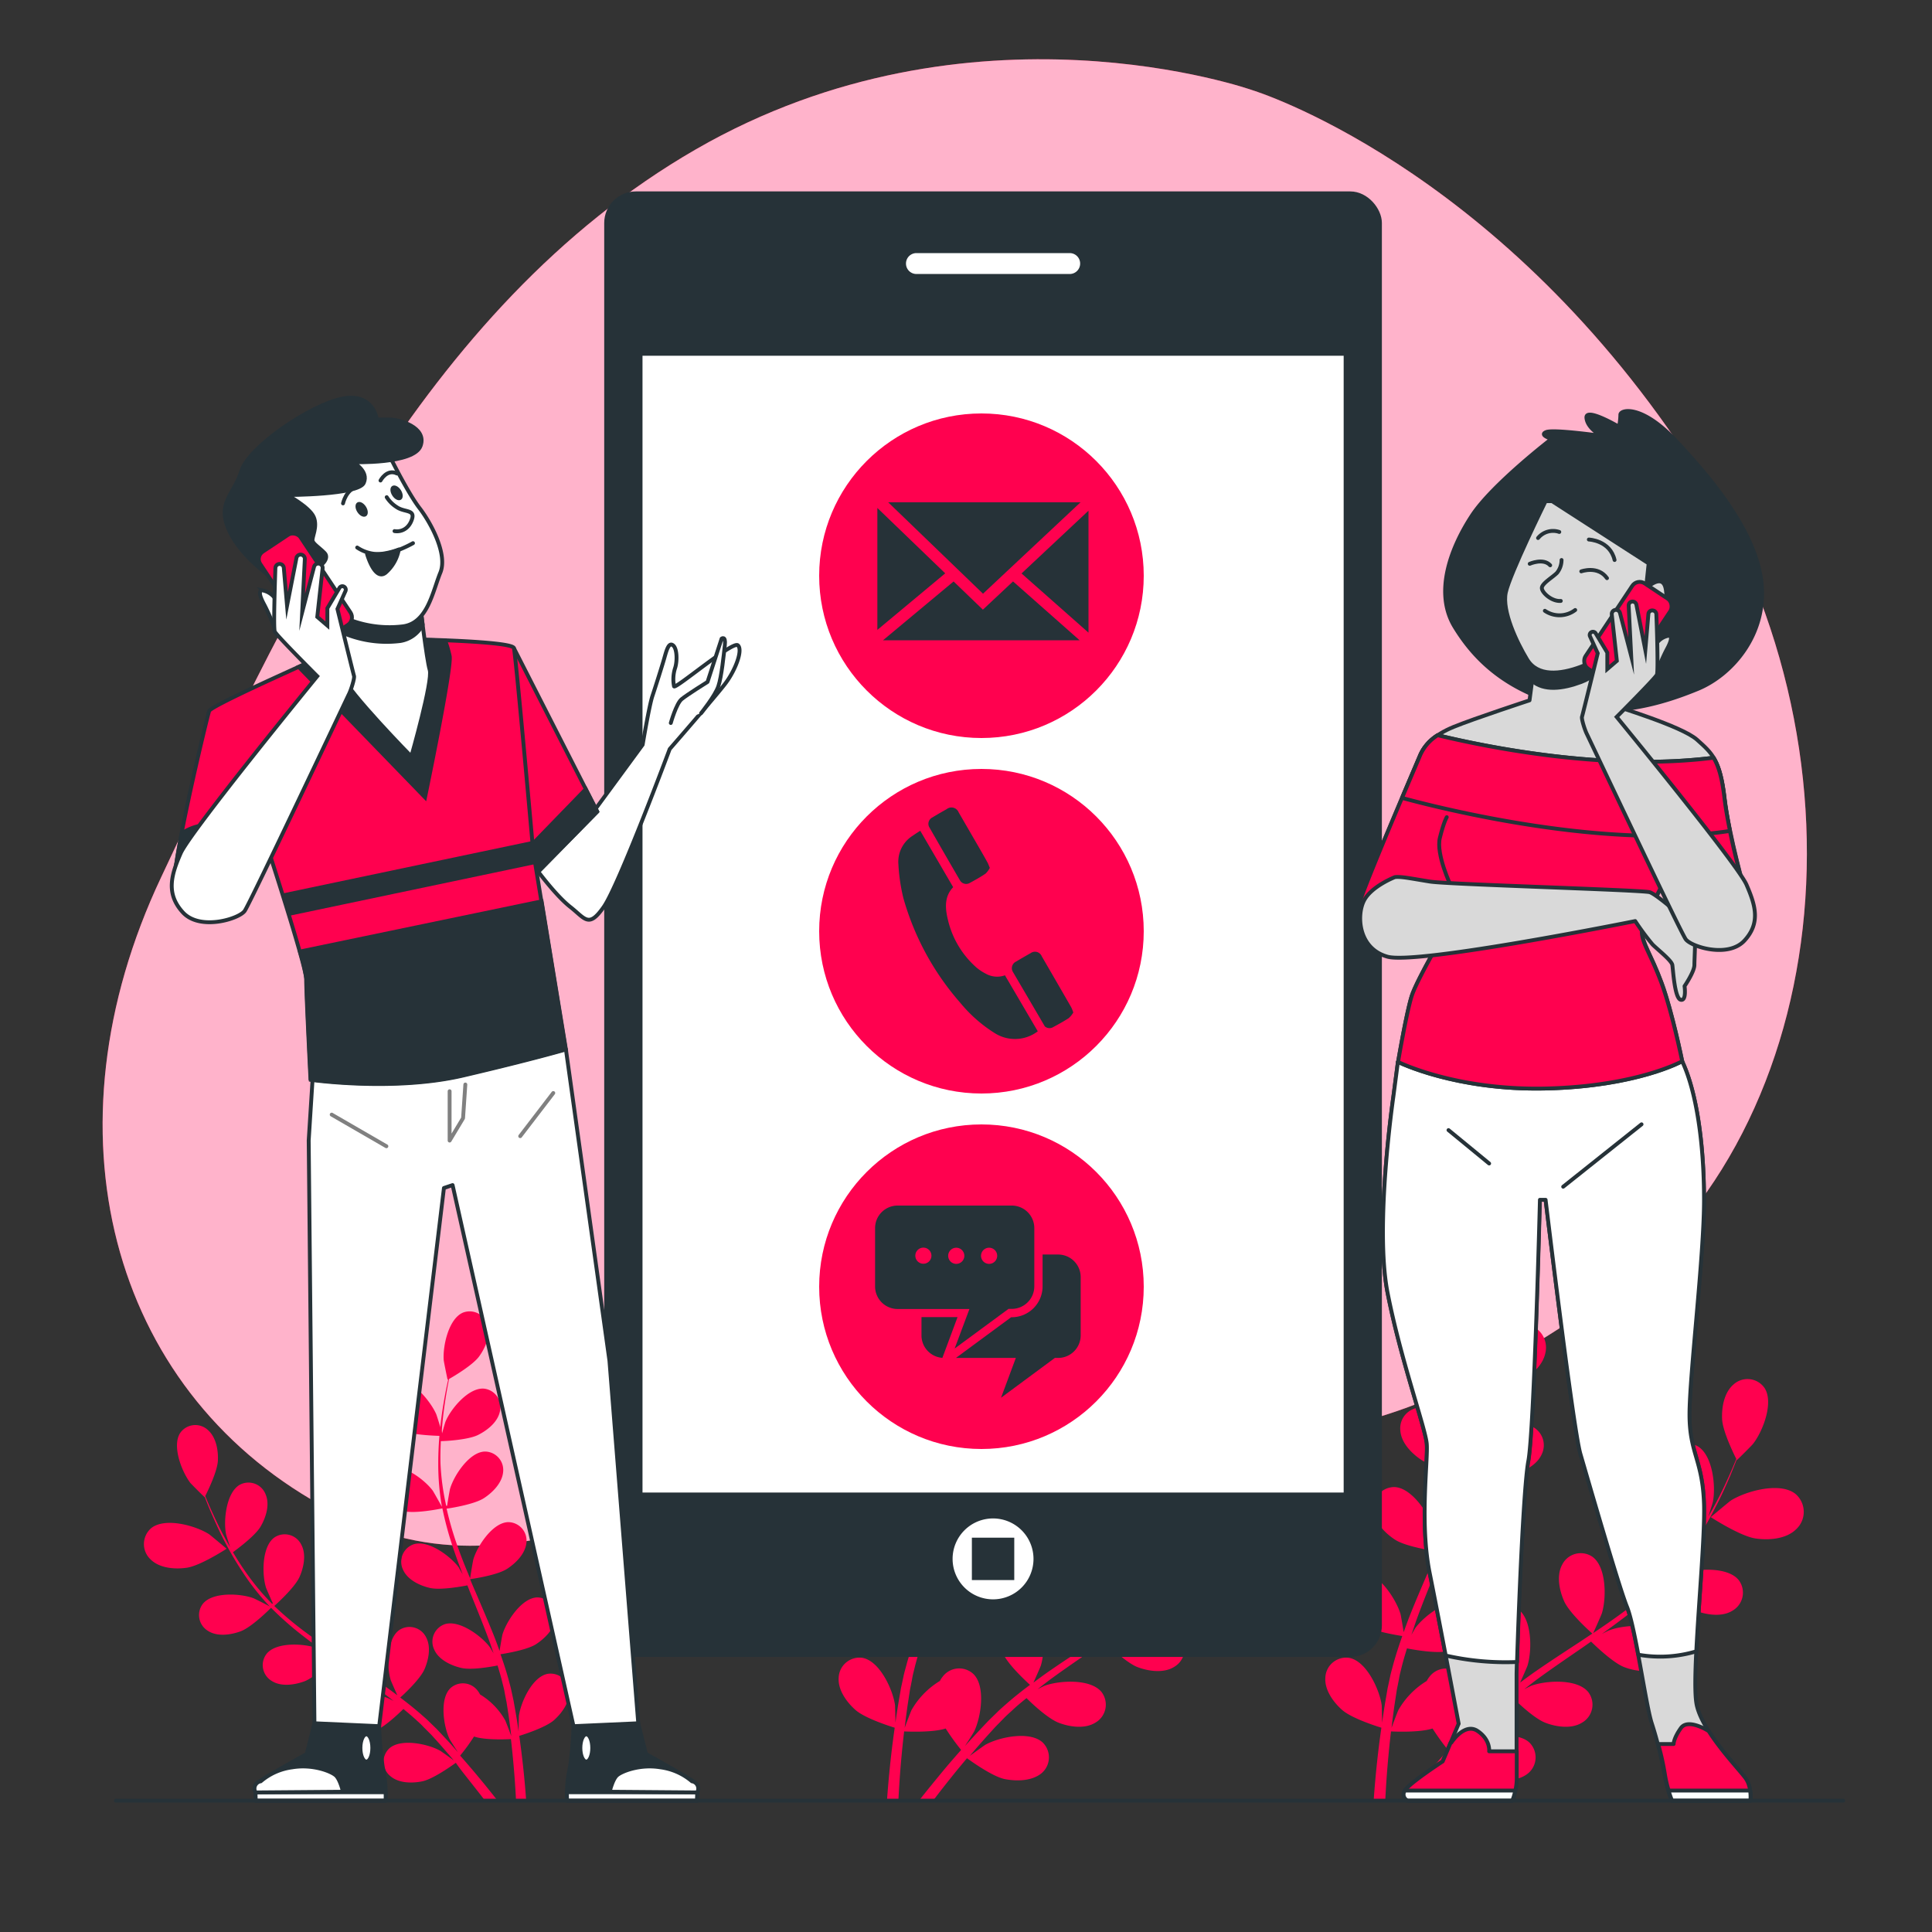 <svg xmlns="http://www.w3.org/2000/svg" viewBox="0 0 500 500"><rect x="0" y="0" width="500" height="500" fill="#333333" stroke="none"/><g id="freepik--background-simple--inject-4"><path d="M324.18,23.36S251.45-2.51,180.05,38.67,72.62,161.59,41.69,227.06,28.56,359.14,83.06,389.51s91.56-14.4,168-16.58,97,8.75,160.47-34.44,74.92-145.2,24.87-220.68S324.18,23.36,324.18,23.36Z" style="fill:#FF014F"></path><path d="M324.18,23.36S251.45-2.51,180.05,38.67,72.62,161.59,41.69,227.06,28.56,359.14,83.06,389.51s91.56-14.4,168-16.58,97,8.75,160.47-34.44,74.92-145.2,24.87-220.68S324.18,23.36,324.18,23.36Z" style="fill:#fff;opacity:0.7"></path></g><g id="freepik--Plants--inject-4"><path d="M454.36,398.16c-4-.57-11.61-5.53-11.62-5.53s4.79-4,5.12-4.24c3.89-2.49,12.86-5,16.85-1.73a6.12,6.12,0,0,1,.13,9.11C462.25,398.33,457.77,398.65,454.36,398.16Z" style="fill:#FF014F"></path><path d="M379.77,359.77c-.1,0,1.77-6,1.93-6.36,1.87-4.22,8-11.27,13.1-10.73a6.11,6.11,0,0,1,5.13,7.51c-.74,3.58-4.3,6.32-7.42,7.79C388.85,359.71,379.77,359.77,379.77,359.77Z" style="fill:#FF014F"></path><path d="M372.3,459.83c-1.77,2.2-3.38,4.27-4.82,6.17h-3.64c1.83-2.35,4-5,6.38-7.88,1.4-1.68,2.93-3.44,4.52-5.24a59.67,59.67,0,0,1-4-5.55c-3.25,1.09-9.89.8-10.75.76-.25,2.13-.47,4.22-.65,6.18-.42,4.45-.67,8.4-.84,11.73h-3c.24-3.4.59-7.44,1.11-12,.25-2.18.55-4.49.89-6.87-.84-.25-7.65-2.38-10.15-4.59-2.27-2-4.6-5.2-4.35-8.4a5.38,5.38,0,0,1,6.18-5.08c4.47.81,7.87,8.26,8.41,12.28,0,.24.09,2.85.1,4.5.14-1,.27-1.91.42-2.91.3-2,.66-3.93,1-6,.22-1,.44-2,.66-3.07s.54-2.09.81-3.15c.67-2.43,1.47-4.87,2.33-7.31-1.73-.26-7.85-1.3-10.41-2.95s-5.33-4.44-5.57-7.64a5.39,5.39,0,0,1,5.34-6c4.54.12,9,7,10.18,10.87.07.24.57,3.12.82,4.71.53-1.46,1.05-2.92,1.63-4.38,1.68-4.21,3.51-8.43,5.32-12.64.55-1.29,1.09-2.59,1.63-3.88-.61-.09-7.91-1.16-10.78-3-2.54-1.64-5.33-4.44-5.57-7.64a5.39,5.39,0,0,1,5.34-6c4.54.12,9,7,10.17,10.87.09.29.81,4.44.94,5.51,1.2-2.85,2.36-5.7,3.39-8.55a95.17,95.17,0,0,0,3.49-11.77c-.29,0-7.91-1.13-10.85-3-2.54-1.64-5.33-4.44-5.57-7.64a5.38,5.38,0,0,1,5.34-6c4.54.12,9,7,10.17,10.86.08.26.63,3.42.86,4.93h.26a69.09,69.09,0,0,0,1.31-12.28c.07-2.27,0-4.44-.1-6.55-1.44-.06-8-.39-10.85-1.81s-5.79-3.82-6.38-7a5.39,5.39,0,0,1,4.66-6.51c4.52-.38,9.74,5.94,11.3,9.68.09.21.72,2.37,1.16,4-.06-1-.11-1.94-.19-2.85-.29-3.43-.76-6.54-1.2-9.3-.26-1.57-.53-3-.8-4.29-1.38-.8-6.92-4.06-8.75-6.57s-3.37-6.07-2.44-9.14a5.38,5.38,0,0,1,7.13-3.63c4.19,1.75,5.91,9.76,5.57,13.8,0,.35-1.12,5.76-1.19,5.72l-.08-.05c.28,1.26.57,2.62.85,4.11.5,2.75,1,5.87,1.41,9.3a96.06,96.06,0,0,1,.64,11.12,70.85,70.85,0,0,1-1,12.42c0,.05,0,.1,0,.14.62-1.17,2.47-4.41,2.64-4.64,2.39-3.27,8.95-8.19,13.26-6.76a5.37,5.37,0,0,1,3,7.41c-1.31,2.93-4.89,4.62-7.84,5.3-3.33.77-10.59-.71-11.17-.83a95.7,95.7,0,0,1-3.32,12.25c-.79,2.34-1.66,4.67-2.56,7,.57-1,1.08-1.89,1.17-2,2.39-3.27,8.94-8.19,13.26-6.76a5.37,5.37,0,0,1,3,7.41c-1.31,2.93-4.88,4.62-7.83,5.3s-9.21-.45-10.85-.77c-.36.89-.7,1.78-1.06,2.67-1.72,4.26-3.45,8.5-5,12.71-.55,1.48-1,3-1.54,4.45.51-.89.94-1.64,1-1.74,2.39-3.28,8.94-8.19,13.26-6.77a5.38,5.38,0,0,1,3,7.42c-1.31,2.93-4.88,4.62-7.83,5.29s-8.61-.33-10.56-.71c-.46,1.54-.93,3.07-1.31,4.58-.23,1-.53,2-.71,3.06s-.4,2.06-.6,3.08c-.3,2-.63,4-.88,5.94-.19,1.34-.34,2.62-.49,3.91.53-1.48,1.64-4.36,1.76-4.59a20.88,20.88,0,0,1,7.35-7.55,5.93,5.93,0,0,1,.64-1,5.37,5.37,0,0,1,7.95-.83c3.29,3.14,2,11.23.24,14.88-.1.22-1.49,2.43-2.4,3.81.66-.73,1.28-1.45,2-2.19,1.34-1.48,2.71-2.92,4.19-4.47l2.25-2.19c.73-.75,1.6-1.45,2.4-2.18,1.91-1.67,3.92-3.26,6-4.82-1.29-1.17-5.82-5.41-7-8.2s-2-6.64-.43-9.44a5.38,5.38,0,0,1,7.74-2c3.72,2.61,3.69,10.8,2.49,14.68-.07.24-1.24,2.92-1.91,4.38,1.24-.92,2.48-1.85,3.77-2.75,3.73-2.59,7.58-5.1,11.42-7.61l3.5-2.33c-.47-.42-6-5.34-7.33-8.46-1.22-2.77-2-6.65-.43-9.45a5.37,5.37,0,0,1,7.74-2c3.72,2.6,3.69,10.8,2.49,14.67-.09.29-1.78,4.16-2.26,5.12,2.57-1.72,5.11-3.45,7.54-5.26a93.76,93.76,0,0,0,9.41-7.9c-.22-.19-6-5.3-7.38-8.5-1.22-2.77-2-6.65-.44-9.44a5.37,5.37,0,0,1,7.74-2c3.73,2.61,3.69,10.8,2.5,14.67-.08.26-1.37,3.2-2,4.59a1.59,1.59,0,0,1,.21.15,68.46,68.46,0,0,0,7.87-9.52c1.31-1.86,2.46-3.7,3.53-5.52-1.17-.85-6.47-4.75-8.05-7.49s-2.72-6.39-1.47-9.34a5.37,5.37,0,0,1,7.47-2.87c4,2.18,4.85,10.33,4.09,14.31,0,.22-.71,2.38-1.21,3.94.47-.83,1-1.68,1.41-2.48,1.65-3,3-5.87,4.13-8.42.64-1.45,1.2-2.77,1.7-4-.72-1.42-3.53-7.21-3.67-10.31s.53-6.92,3-9a5.37,5.37,0,0,1,7.95.9c2.53,3.77-.45,11.4-3,14.58-.21.28-4.1,4.19-4.14,4.12l-.05-.09c-.46,1.21-1,2.5-1.55,3.9-1.1,2.57-2.37,5.47-4,8.53a93.42,93.42,0,0,1-5.6,9.63,69.44,69.44,0,0,1-7.73,9.78.94.94,0,0,1-.1.1c1.16-.64,4.49-2.31,4.76-2.41,3.8-1.41,12-1.9,14.79,1.67a5.37,5.37,0,0,1-1.6,7.84c-2.7,1.72-6.61,1.15-9.45.09-3.2-1.2-8.44-6.43-8.86-6.85a94.35,94.35,0,0,1-9.53,8.38c-2,1.52-4,3-6,4.43,1-.52,1.95-1,2.09-1,3.8-1.41,12-1.9,14.79,1.67a5.37,5.37,0,0,1-1.6,7.84c-2.7,1.72-6.61,1.16-9.45.1s-7.44-5.46-8.63-6.63c-.78.54-1.56,1.1-2.35,1.64-3.78,2.6-7.57,5.18-11.21,7.83-1.28.93-2.5,1.9-3.74,2.86.92-.47,1.69-.85,1.81-.89,3.8-1.41,12-1.9,14.79,1.67a5.37,5.37,0,0,1-1.59,7.84c-2.71,1.72-6.62,1.16-9.46.09s-7-5-8.41-6.41c-1.23,1-2.47,2-3.61,3.09-.77.73-1.56,1.38-2.29,2.16l-2.2,2.24c-1.34,1.48-2.73,3-4,4.46-.89,1-1.73,2-2.57,3,1.27-.94,3.78-2.73,4-2.86,3.55-2,11.55-3.69,14.87-.59a5.38,5.38,0,0,1-.38,8C392.91,461,389,461,386,460.42c-3.26-.68-9-4.87-9.74-5.39C374.87,456.67,373.53,458.28,372.3,459.83Z" style="fill:#FF014F"></path><path d="M328.36,398.16c-4-.57-11.61-5.53-11.62-5.53s4.79-4,5.12-4.24c3.89-2.49,12.86-5,16.85-1.73a6.12,6.12,0,0,1,.13,9.11C336.25,398.33,331.77,398.65,328.36,398.16Z" style="fill:#FF014F"></path><path d="M253.77,359.77c-.1,0,1.77-6,1.93-6.36,1.87-4.22,8-11.27,13.1-10.73a6.11,6.11,0,0,1,5.13,7.51c-.74,3.58-4.3,6.32-7.42,7.79C262.85,359.71,253.77,359.77,253.77,359.77Z" style="fill:#FF014F"></path><path d="M246.3,459.83c-1.77,2.2-3.38,4.27-4.82,6.17h-3.64c1.83-2.35,4-5,6.38-7.88,1.4-1.68,2.93-3.44,4.52-5.24a59.67,59.67,0,0,1-4-5.55c-3.25,1.09-9.89.8-10.75.76-.25,2.13-.47,4.22-.65,6.18-.42,4.45-.67,8.4-.84,11.73h-2.95c.24-3.4.59-7.44,1.11-12,.25-2.18.55-4.49.89-6.87-.84-.25-7.65-2.38-10.15-4.59-2.27-2-4.6-5.2-4.35-8.4a5.38,5.38,0,0,1,6.18-5.08c4.47.81,7.87,8.26,8.41,12.28,0,.24.09,2.85.1,4.5.14-1,.27-1.91.42-2.91.3-2,.66-3.93,1-6,.22-1,.44-2,.66-3.07s.54-2.09.81-3.15c.67-2.43,1.47-4.87,2.33-7.31-1.73-.26-7.85-1.3-10.41-2.95s-5.33-4.44-5.57-7.64a5.39,5.39,0,0,1,5.34-6c4.54.12,9,7,10.18,10.87.07.24.57,3.12.82,4.71.53-1.46,1-2.92,1.63-4.38,1.68-4.21,3.51-8.43,5.32-12.64.55-1.29,1.09-2.59,1.63-3.88-.61-.09-7.91-1.16-10.78-3-2.54-1.64-5.33-4.44-5.57-7.64a5.39,5.39,0,0,1,5.34-6c4.54.12,9,7,10.17,10.87.09.29.81,4.44.94,5.51,1.2-2.85,2.36-5.7,3.39-8.55a95.17,95.17,0,0,0,3.49-11.77c-.29,0-7.91-1.13-10.85-3-2.54-1.64-5.33-4.44-5.57-7.64a5.38,5.38,0,0,1,5.34-6c4.54.12,9,7,10.17,10.86.08.26.63,3.42.86,4.93h.26a69.09,69.09,0,0,0,1.31-12.28c.07-2.27,0-4.44-.1-6.55-1.44-.06-8-.39-10.85-1.81s-5.79-3.82-6.38-7a5.39,5.39,0,0,1,4.65-6.51c4.53-.38,9.75,5.94,11.31,9.68.09.21.72,2.37,1.16,4-.06-1-.11-1.94-.19-2.85-.29-3.43-.76-6.54-1.2-9.3-.26-1.57-.53-3-.8-4.29-1.38-.8-6.92-4.06-8.75-6.57s-3.37-6.07-2.44-9.14a5.38,5.38,0,0,1,7.13-3.63c4.19,1.75,5.91,9.76,5.57,13.8,0,.35-1.12,5.76-1.19,5.72l-.08-.05c.28,1.26.57,2.62.85,4.11.5,2.75,1.05,5.87,1.41,9.3a96.06,96.06,0,0,1,.64,11.12,70.85,70.85,0,0,1-1.05,12.42c0,.05,0,.1,0,.14.62-1.17,2.47-4.41,2.64-4.64,2.39-3.27,8.95-8.19,13.26-6.76a5.37,5.37,0,0,1,3,7.41c-1.31,2.93-4.89,4.62-7.84,5.3-3.33.77-10.59-.71-11.17-.83a95.7,95.7,0,0,1-3.32,12.25c-.79,2.34-1.66,4.67-2.56,7,.57-1,1.08-1.89,1.17-2,2.39-3.27,8.94-8.19,13.26-6.76a5.37,5.37,0,0,1,3,7.41c-1.31,2.93-4.88,4.62-7.83,5.3s-9.21-.45-10.85-.77c-.36.89-.7,1.78-1.06,2.67-1.72,4.26-3.45,8.5-5,12.71-.55,1.48-1,3-1.54,4.45.51-.89.94-1.64,1-1.74,2.39-3.28,8.94-8.19,13.26-6.77a5.38,5.38,0,0,1,3,7.42c-1.31,2.93-4.88,4.62-7.83,5.29s-8.61-.33-10.56-.71c-.46,1.54-.93,3.07-1.31,4.58-.23,1-.53,2-.71,3.06s-.4,2.06-.6,3.08c-.3,2-.63,4-.88,5.94-.19,1.34-.34,2.62-.49,3.91.53-1.48,1.64-4.36,1.76-4.59a20.88,20.88,0,0,1,7.35-7.55,5.93,5.93,0,0,1,.64-1,5.37,5.37,0,0,1,8-.83c3.29,3.14,2,11.23.24,14.88-.1.22-1.49,2.43-2.4,3.81.66-.73,1.28-1.45,2-2.19,1.34-1.48,2.71-2.92,4.19-4.47l2.25-2.19c.73-.75,1.6-1.45,2.4-2.18,1.91-1.67,3.92-3.26,6-4.82-1.29-1.17-5.82-5.41-7-8.2s-2-6.64-.43-9.44a5.38,5.38,0,0,1,7.74-2c3.72,2.61,3.69,10.8,2.49,14.68-.07.24-1.24,2.92-1.91,4.38,1.24-.92,2.48-1.85,3.77-2.75,3.73-2.59,7.58-5.1,11.42-7.61l3.5-2.33c-.47-.42-6-5.34-7.33-8.46-1.22-2.77-2-6.65-.43-9.45a5.37,5.37,0,0,1,7.74-2c3.72,2.6,3.69,10.8,2.49,14.67-.09.29-1.78,4.16-2.26,5.12,2.57-1.72,5.11-3.45,7.54-5.26a93.76,93.76,0,0,0,9.41-7.9c-.22-.19-6-5.3-7.38-8.5-1.22-2.77-2-6.65-.44-9.44a5.37,5.37,0,0,1,7.74-2c3.73,2.61,3.69,10.8,2.5,14.67-.08.26-1.37,3.2-2,4.59a1.59,1.59,0,0,1,.21.15,68.46,68.46,0,0,0,7.87-9.52c1.31-1.86,2.46-3.7,3.53-5.52-1.17-.85-6.47-4.75-8.05-7.49s-2.72-6.39-1.47-9.34a5.37,5.37,0,0,1,7.47-2.87c4,2.18,4.85,10.33,4.09,14.31,0,.22-.71,2.38-1.21,3.94.47-.83,1-1.68,1.41-2.48,1.65-3,3-5.87,4.13-8.42.64-1.45,1.2-2.77,1.7-4-.72-1.42-3.53-7.21-3.67-10.31s.53-6.92,3-9a5.37,5.37,0,0,1,7.95.9c2.53,3.77-.45,11.4-3,14.58-.21.28-4.1,4.19-4.14,4.12l-.05-.09c-.46,1.21-1,2.5-1.55,3.9-1.1,2.57-2.37,5.47-4,8.53a93.42,93.42,0,0,1-5.6,9.63,69.44,69.44,0,0,1-7.73,9.78.94.94,0,0,1-.1.1c1.16-.64,4.49-2.31,4.76-2.41,3.8-1.41,12-1.9,14.79,1.67a5.37,5.37,0,0,1-1.6,7.84c-2.7,1.72-6.61,1.15-9.45.09-3.2-1.2-8.44-6.43-8.86-6.85a94.35,94.35,0,0,1-9.53,8.38c-2,1.52-4,3-6,4.43,1-.52,1.95-1,2.09-1,3.8-1.41,12-1.9,14.79,1.67a5.37,5.37,0,0,1-1.6,7.84c-2.7,1.72-6.61,1.16-9.45.1s-7.44-5.46-8.63-6.63c-.78.54-1.56,1.1-2.35,1.64-3.78,2.6-7.57,5.18-11.21,7.83-1.28.93-2.5,1.9-3.74,2.86.92-.47,1.69-.85,1.81-.89,3.8-1.41,12-1.9,14.79,1.67a5.37,5.37,0,0,1-1.59,7.84c-2.71,1.72-6.62,1.16-9.46.09s-7-5-8.41-6.41c-1.23,1-2.47,2-3.61,3.09-.77.73-1.56,1.38-2.29,2.16l-2.2,2.24c-1.34,1.48-2.73,3-4,4.46-.89,1-1.73,2-2.57,3,1.27-.94,3.78-2.73,4-2.86,3.55-2,11.55-3.69,14.87-.59a5.38,5.38,0,0,1-.38,8C266.91,461,263,461,260,460.42c-3.26-.68-9-4.87-9.74-5.39C248.87,456.67,247.53,458.28,246.3,459.83Z" style="fill:#FF014F"></path><path d="M48.33,405.73c3.56-.51,10.32-4.92,10.32-4.92s-4.25-3.57-4.55-3.76c-3.45-2.21-11.42-4.46-15-1.54A5.44,5.44,0,0,0,39,403.6C41.32,405.88,45.3,406.17,48.33,405.73Z" style="fill:#FF014F"></path><path d="M114.61,371.62c.08,0-1.58-5.33-1.72-5.65-1.66-3.75-7.07-10-11.64-9.54a5.43,5.43,0,0,0-4.56,6.68c.66,3.17,3.83,5.61,6.6,6.92C106.54,371.56,114.6,371.62,114.61,371.62Z" style="fill:#FF014F"></path><path d="M121.24,460.52c1.57,2,3,3.79,4.28,5.48h3.24c-1.63-2.09-3.53-4.45-5.67-7-1.25-1.49-2.61-3.06-4-4.65a53.18,53.18,0,0,0,3.59-4.94c2.88,1,8.78.71,9.55.67.22,1.9.41,3.75.57,5.5.37,3.95.6,7.46.75,10.42h2.62c-.21-3-.52-6.61-1-10.66-.22-1.93-.49-4-.78-6.1.74-.23,6.79-2.12,9-4.08,2-1.79,4.09-4.62,3.87-7.46a4.79,4.79,0,0,0-5.49-4.52c-4,.72-7,7.34-7.48,10.91,0,.21-.08,2.53-.08,4-.13-.86-.24-1.7-.38-2.59-.27-1.75-.59-3.49-.92-5.36-.2-.9-.39-1.81-.59-2.73s-.48-1.86-.72-2.8c-.59-2.16-1.3-4.33-2.07-6.49,1.54-.24,7-1.16,9.24-2.63s4.74-3.94,5-6.78a4.79,4.79,0,0,0-4.75-5.3c-4,.11-8,6.2-9,9.65-.06.22-.51,2.78-.73,4.2-.47-1.3-.93-2.6-1.45-3.9-1.49-3.74-3.12-7.49-4.72-11.23-.5-1.15-1-2.3-1.46-3.44.55-.08,7-1,9.58-2.68,2.26-1.46,4.74-3.94,5-6.79a4.77,4.77,0,0,0-4.74-5.29c-4,.11-8,6.19-9,9.65-.08.26-.72,3.95-.83,4.9-1.07-2.53-2.1-5.06-3-7.59a84.77,84.77,0,0,1-3.09-10.46c.25,0,7-1,9.63-2.69,2.26-1.46,4.74-3.94,5-6.79a4.77,4.77,0,0,0-4.74-5.29c-4,.11-8,6.19-9,9.65-.07.23-.56,3-.76,4.38h-.23A61.88,61.88,0,0,1,114,378.79c-.06-2,0-4,.09-5.83,1.28,0,7.13-.34,9.64-1.6s5.15-3.4,5.67-6.2a4.78,4.78,0,0,0-4.13-5.78c-4-.34-8.66,5.27-10,8.6-.07.18-.64,2.1-1,3.51.06-.85.1-1.72.17-2.53.25-3,.67-5.81,1.07-8.26.23-1.39.47-2.65.71-3.82,1.23-.7,6.15-3.6,7.77-5.83s3-5.39,2.17-8.12a4.78,4.78,0,0,0-6.33-3.23c-3.73,1.56-5.26,8.67-5,12.26,0,.31,1,5.12,1,5.09L116,357c-.25,1.12-.51,2.33-.76,3.65-.45,2.45-.93,5.22-1.25,8.26a84.62,84.62,0,0,0-.57,9.89,62.53,62.53,0,0,0,.93,11l0,.13c-.55-1-2.19-3.92-2.34-4.13-2.13-2.9-8-7.27-11.78-6a4.78,4.78,0,0,0-2.66,6.59c1.16,2.61,4.33,4.1,7,4.71,3,.68,9.41-.63,9.92-.74a84,84,0,0,0,3,10.89c.7,2.08,1.47,4.15,2.27,6.21-.51-.88-1-1.68-1-1.78-2.13-2.91-7.95-7.28-11.78-6a4.78,4.78,0,0,0-2.66,6.59c1.16,2.6,4.33,4.1,7,4.7s8.18-.39,9.64-.68c.31.79.62,1.59.94,2.37,1.53,3.79,3.07,7.55,4.46,11.3.5,1.31.93,2.63,1.38,3.95-.45-.79-.84-1.45-.91-1.55-2.13-2.91-8-7.28-11.78-6a4.78,4.78,0,0,0-2.66,6.59c1.16,2.6,4.34,4.1,7,4.71s7.64-.3,9.38-.63c.41,1.36.83,2.72,1.16,4.06.21.91.48,1.78.64,2.72s.35,1.83.53,2.74c.27,1.75.56,3.55.78,5.27.17,1.19.3,2.33.44,3.48-.48-1.32-1.46-3.88-1.57-4.08a18.39,18.39,0,0,0-6.53-6.71,5.21,5.21,0,0,0-.56-.9,4.78,4.78,0,0,0-7.07-.73c-2.92,2.79-1.79,10-.22,13.22.1.19,1.33,2.15,2.14,3.38l-1.75-2c-1.19-1.31-2.41-2.59-3.73-4l-2-1.94c-.65-.67-1.42-1.29-2.14-1.94-1.69-1.48-3.48-2.89-5.31-4.28,1.15-1,5.17-4.81,6.26-7.28s1.78-5.91.39-8.4a4.79,4.79,0,0,0-6.88-1.8c-3.31,2.32-3.28,9.6-2.22,13,.07.22,1.11,2.6,1.71,3.9-1.11-.82-2.21-1.65-3.36-2.45-3.31-2.3-6.73-4.52-10.14-6.76-1-.68-2.07-1.38-3.11-2.07.41-.37,5.3-4.74,6.51-7.51,1.08-2.47,1.78-5.91.39-8.4a4.79,4.79,0,0,0-6.88-1.8c-3.3,2.32-3.28,9.6-2.21,13,.08.26,1.58,3.69,2,4.54-2.28-1.52-4.53-3.06-6.7-4.67a83.6,83.6,0,0,1-8.35-7c.19-.17,5.31-4.71,6.55-7.56,1.09-2.46,1.78-5.9.39-8.39a4.78,4.78,0,0,0-6.88-1.8c-3.3,2.32-3.28,9.6-2.21,13,.07.23,1.21,2.84,1.78,4.07a2.14,2.14,0,0,1-.19.13,61.38,61.38,0,0,1-7-8.45c-1.16-1.65-2.18-3.29-3.14-4.91,1-.75,5.75-4.22,7.16-6.65s2.41-5.68,1.3-8.3a4.76,4.76,0,0,0-6.63-2.54c-3.54,1.93-4.32,9.17-3.64,12.71,0,.19.63,2.11,1.08,3.5-.42-.74-.87-1.49-1.26-2.21-1.46-2.67-2.64-5.21-3.66-7.47-.58-1.29-1.07-2.47-1.52-3.58.64-1.26,3.14-6.4,3.27-9.16s-.48-6.14-2.67-8a4.77,4.77,0,0,0-7.06.8c-2.25,3.35.4,10.13,2.63,13,.2.24,3.65,3.72,3.69,3.65l0-.07c.41,1.07.87,2.22,1.39,3.46,1,2.29,2.1,4.86,3.51,7.58a85.22,85.22,0,0,0,5,8.56,61.53,61.53,0,0,0,6.86,8.68l.1.1c-1-.57-4-2.06-4.23-2.15-3.38-1.26-10.64-1.69-13.14,1.48a4.78,4.78,0,0,0,1.41,7c2.41,1.53,5.88,1,8.4.08,2.85-1.06,7.5-5.71,7.87-6.09a82.72,82.72,0,0,0,8.48,7.45c1.73,1.35,3.51,2.65,5.32,3.93-.91-.46-1.73-.87-1.85-.91-3.38-1.25-10.65-1.69-13.14,1.49a4.77,4.77,0,0,0,1.41,7c2.41,1.53,5.88,1,8.4.08s6.61-4.84,7.67-5.88l2.09,1.46c3.36,2.31,6.72,4.6,10,6.95,1.14.83,2.23,1.69,3.33,2.54-.81-.41-1.5-.75-1.61-.79-3.38-1.25-10.64-1.69-13.14,1.49a4.77,4.77,0,0,0,1.42,7c2.4,1.53,5.88,1,8.4.08s6.21-4.46,7.47-5.7c1.1.91,2.19,1.82,3.21,2.75.69.65,1.39,1.23,2,1.92l2,2c1.19,1.31,2.43,2.66,3.56,4,.8.9,1.54,1.78,2.28,2.66-1.12-.84-3.36-2.43-3.56-2.54-3.15-1.75-10.26-3.28-13.21-.52a4.78,4.78,0,0,0,.34,7.1c2.15,1.87,5.66,1.9,8.29,1.35,2.9-.61,8-4.32,8.66-4.79C119,457.71,120.15,459.14,121.24,460.52Z" style="fill:#FF014F"></path></g><g id="freepik--Device--inject-4"><rect x="156.87" y="50.04" width="200.26" height="378.27" rx="7.67" style="fill:#263238;stroke:#263238;stroke-linecap:round;stroke-linejoin:round"></rect><rect x="165.78" y="91.57" width="182.46" height="295.2" style="fill:#fff;stroke:#263238;stroke-linecap:round;stroke-linejoin:round"></rect><path d="M276.84,70.91H237.17a2.7,2.7,0,0,1-2.7-2.7h0a2.7,2.7,0,0,1,2.7-2.71h39.67a2.7,2.7,0,0,1,2.7,2.71h0A2.7,2.7,0,0,1,276.84,70.91Z" style="fill:#fff"></path><path d="M267.82,403.44A10.82,10.82,0,1,0,257,414.26,10.81,10.81,0,0,0,267.82,403.44Z" style="fill:#fff;stroke:#263238;stroke-linecap:round;stroke-linejoin:round;stroke-width:0.704px"></path><rect x="251.52" y="397.95" width="10.97" height="10.97" style="fill:#263238"></rect></g><g id="freepik--character-2--inject-4"><path d="M361.78,274.83l-1.18,9s-4.88,33.43-1.5,50.71,9.76,34.93,10.14,39.06-1.88,20.28.75,33.43,7.51,39.06,7.51,39.06l-4.13,9.77s-8.64,5.63-9.76,7.51a1.69,1.69,0,0,0,.75,2.63h27a15.36,15.36,0,0,0,1.13-6.39V433.32c0-2.63,1.5-47.32,3-55.21s3-67.61,3-67.61H400s7.14,59.34,9,65.73,9.77,33.8,12,39.44,4.89,25.16,6.39,30.05a101.1,101.1,0,0,1,3.38,13.52,33,33,0,0,0,1.88,6.76H453s.38-3.38-1.13-5.63-11.26-12-12.77-19.16S441.36,401,441,389.38s-3.76-13.15-3.76-23.29S441,325.15,441,310.5s-2-28.15-5.67-35.86l-5.22-5.08H365.48Z" style="fill:#d9d9d9;stroke:#263238;stroke-linecap:round;stroke-linejoin:round"></path><path d="M442.15,447.92l0,.05s-5.26-3.38-7.14-.75-1.88,4.13-1.88,4.13h-4a67.18,67.18,0,0,1,1.75,7.89,33,33,0,0,0,1.88,6.76H453s.38-3.38-1.13-5.63C450.81,458.77,445.64,453.43,442.15,447.92Z" style="fill:#FF014F;stroke:#263238;stroke-linecap:round;stroke-linejoin:round"></path><path d="M432.72,466H453a11.72,11.72,0,0,0-.07-2.61H431.81C432.27,464.89,432.72,466,432.72,466Z" style="fill:#fff;stroke:#263238;stroke-linecap:round;stroke-linejoin:round"></path><path d="M392.53,459.61v-6.38h-7.14s.38-3-3-5.26-6.77,3-6.77,3h-.18l-2.07,4.88s-8.64,5.63-9.76,7.51a1.69,1.69,0,0,0,.75,2.63h27A15.36,15.36,0,0,0,392.53,459.61Z" style="fill:#FF014F;stroke:#263238;stroke-linecap:round;stroke-linejoin:round"></path><path d="M363.59,463.39a1.69,1.69,0,0,0,.77,2.61h27a11.07,11.07,0,0,0,.78-2.61Z" style="fill:#fff;stroke:#263238;stroke-linecap:round;stroke-linejoin:round"></path><path d="M439,427.36c.63-12.79,2.23-30.18,2-38-.37-11.65-3.76-13.15-3.76-23.29S441,325.15,441,310.5s-2-28.15-5.67-35.86l-5.22-5.08H365.48l-3.7,5.27-1.18,9s-4.88,33.43-1.5,50.71,9.76,34.93,10.14,39.06-1.88,20.28.75,33.43c1.16,5.77,2.74,14,4.16,21.42a70,70,0,0,0,18.46,1.67c.32-10.87,1.62-45.19,2.92-52,1.5-7.89,3-67.61,3-67.61H400s7.14,59.34,9,65.73,9.77,33.8,12,39.44c1,2.4,2,7.32,3,12.56A32.47,32.47,0,0,0,439,427.36Z" style="fill:#fff;stroke:#263238;stroke-linecap:round;stroke-linejoin:round"></path><line x1="404.55" y1="307.12" x2="424.83" y2="290.97" style="fill:none;stroke:#263238;stroke-linecap:round;stroke-linejoin:round"></line><line x1="374.87" y1="292.47" x2="385.39" y2="301.11" style="fill:none;stroke:#263238;stroke-linecap:round;stroke-linejoin:round"></line><path d="M419,110.46s-8.63-5.1-8.43-2.35,3.92,4.7,3.92,4.7-12.36-1.76-14.32-1,1.38,1.77,1.38,1.77-15.3,11.76-20.59,19.8-10,19.81-4.51,28.83,13.53,16.08,27.06,20,26.86-.2,35.88-3.92,18-14.32,16.47-27.65S442.49,123.4,433.66,114s-14.31-8-14.31-6.67A17.75,17.75,0,0,1,419,110.46Z" style="fill:#263238;stroke:#263238;stroke-linecap:round;stroke-linejoin:round"></path><path d="M397.84,166.16l-2,15.09s-14.32,4.7-19.61,6.86-7.65,4.9-8.63,7.25-15,35-15.6,38.1.39,4.51,4.7,6.47S373,234.64,373,234.64l1.57,5.49s-7.85,13.33-9.22,17.64-3.53,17.06-3.53,17.06,14.9,7.45,38.43,6.87,35.1-7.06,35.1-7.06-2.55-12.75-5.29-20.2-5.1-10.39-5.1-13.33,8.63-18.24,8.63-18.24l18.22,8.59s-4.3-14.86-5.48-24.86-3.21-11.63-7.14-15.16-21.17-8.62-21.76-9,.78-16.86.78-16.86S403.33,169.5,397.84,166.16Z" style="fill:#d9d9d9;stroke:#263238;stroke-linecap:round;stroke-linejoin:round"></path><path d="M409.22,176.49c2.74-1,6-3.59,8.56-5.91.21-2.81.39-5,.39-5s-14.84,3.94-20.33.6l-1.35,10C399.53,178.9,404.49,178.27,409.22,176.49Z" style="fill:#263238;stroke:#263238;stroke-linecap:round;stroke-linejoin:round"></path><path d="M430,254.44c-2.75-7.45-5.1-10.39-5.1-13.33s8.63-18.24,8.63-18.24l18.22,8.59s-4.3-14.86-5.48-24.86c-.63-5.41-1.53-8.36-2.83-10.5-27.94,3.55-59-2.82-71.39-5.83a11.69,11.69,0,0,0-4.49,5.09c-1,2.36-15,35-15.6,38.1s.39,4.51,4.7,6.47S373,234.64,373,234.64l1.57,5.49s-7.85,13.33-9.22,17.64-3.53,17.06-3.53,17.06,14.9,7.45,38.43,6.87,35.1-7.06,35.1-7.06S432.76,261.89,430,254.44Z" style="fill:#FF014F;stroke:#263238;stroke-linecap:round;stroke-linejoin:round"></path><path d="M375.48,229.24s-3.9-8.17-2.84-12.43,1.78-5.33,1.78-5.33" style="fill:none;stroke:#263238;stroke-linecap:round;stroke-linejoin:round"></path><path d="M446.29,206.6c-.63-5.41-1.53-8.36-2.83-10.5-27.94,3.55-59-2.82-71.39-5.83a11.69,11.69,0,0,0-4.49,5.09c-.34.83-2.31,5.42-4.73,11.14,11,3,53.13,13.43,84.87,8.54C447.12,212.13,446.6,209.2,446.29,206.6Z" style="fill:#FF014F;stroke:#263238;stroke-linecap:round;stroke-linejoin:round"></path><path d="M401.67,129.7l25,16.11-.69,6.51s4.46-4.45,5.15.35-1,7.2-4.12,8.57-4.8,1-4.8,1-7.54,8.22-13,10.28-11.3,2.6-14-1.86-6.54-12.54-5.51-17.34S400,129.7,400,129.7Z" style="fill:#d9d9d9;stroke:#263238;stroke-linecap:round;stroke-linejoin:round"></path><path d="M404.13,144.93a5.35,5.35,0,0,1-1.18,3.33c-1.17,1.18-3.92,2.75-3.92,3.92s2.55,3.53,4.9,3.34" style="fill:none;stroke:#263238;stroke-linecap:round;stroke-linejoin:round"></path><path d="M399.81,158.07a6.72,6.72,0,0,0,7.85-.2" style="fill:none;stroke:#263238;stroke-linecap:round;stroke-linejoin:round"></path><path d="M409.23,147.87s4.31-1.57,6.66,1.76" style="fill:none;stroke:#263238;stroke-linecap:round;stroke-linejoin:round"></path><path d="M395.89,145.91s3.53-1.57,5.3.39" style="fill:none;stroke:#263238;stroke-linecap:round;stroke-linejoin:round"></path><path d="M398.05,139.24a5,5,0,0,1,5.49-1.57" style="fill:none;stroke:#263238;stroke-linecap:round;stroke-linejoin:round"></path><path d="M411.19,139.63s5.49.2,6.66,5.3" style="fill:none;stroke:#263238;stroke-linecap:round;stroke-linejoin:round"></path><path d="M361,227s-6.08,2.35-8,6.08-1.57,12.35,6.07,14.51,64.12-9.22,64.12-9.22a64.86,64.86,0,0,0,4.51,6.08c1.38,1.37,4.91,4.12,5.1,5.29s.59,8.63,2.16,9,1-3.53,1-3.53,2.55-3.72,2.55-5.49.39-7.45,0-8.82-9.61-9.41-11.57-10-52.16-2-56.86-2.75S362.56,226.79,361,227Z" style="fill:#d9d9d9;stroke:#263238;stroke-linecap:round;stroke-linejoin:round"></path><rect x="415.39" y="150.74" width="11.83" height="26.49" rx="2.31" transform="translate(681.4 533.78) rotate(-146.39)" style="fill:#FF014F;stroke:#263238;stroke-miterlimit:10"></rect><path d="M429,173.35s1.24-3.18,2.47-5.47,1.24-3.36.36-3.36a4.88,4.88,0,0,0-3.89,3.71,18.34,18.34,0,0,0-.35,5.83Z" style="fill:#d9d9d9;stroke:#263238;stroke-miterlimit:10"></path><path d="M418.39,185.54s10.07-10.07,10.42-10.95,0-12.35-.15-15.59a1,1,0,0,0-.85-1h0a1,1,0,0,0-1.21.93l-.79,9.29-2.31-11.7a1,1,0,0,0-1-.84h0a1,1,0,0,0-1,1.09l.65,13-2.9-11.13a1.08,1.08,0,0,0-1.33-.77h0a1.08,1.08,0,0,0-.79,1.16l1.31,12-2.47,2.12v-4.24l-3-5a.84.84,0,0,0-1.09-.32h0a.83.83,0,0,0-.39,1.09l2,4.39s-3.89,15.9-4.07,16.43.71,3.36,1.24,4.42,24.2,51.22,25.61,53.16,10.95,4.95,15.19.35,2.83-9.18.53-14.48S418.39,185.54,418.39,185.54Z" style="fill:#d9d9d9;stroke:#263238;stroke-miterlimit:10"></path></g><g id="freepik--Icons--inject-4"><circle cx="254" cy="149" r="42" style="fill:#FF014F"></circle><polygon points="279.64 129.99 229.86 129.99 254.4 153.65 279.64 129.99" style="fill:#263238"></polygon><polygon points="264.37 148.41 281.7 163.73 281.7 132.17 264.37 148.41" style="fill:#263238"></polygon><polygon points="244.62 148.38 227.06 131.46 227.06 163.01 244.62 148.38" style="fill:#263238"></polygon><polygon points="262.17 150.47 254.37 157.78 246.79 150.48 228.52 165.7 279.4 165.7 262.17 150.47" style="fill:#263238"></polygon><circle cx="254" cy="241" r="42" style="fill:#FF014F"></circle><path d="M248.39,227.75a1.86,1.86,0,0,0,2.67.71c1.37-.75,2.74-1.5,4-2.37a5.34,5.34,0,0,0,1.1-1.49c-.25-.59-.38-1-.58-1.36-.54-1-1.12-2-1.69-3l-5.79-10a2,2,0,0,0-3.11-.83c-1.24.7-2.47,1.4-3.68,2.14a1.83,1.83,0,0,0-.75,2.64Q244.46,221,248.39,227.75Z" style="fill:#263238"></path><path d="M277.22,260.66q-3.8-6.6-7.62-13.18a1.89,1.89,0,0,0-2.87-.81q-1.91,1.07-3.78,2.19a1.88,1.88,0,0,0-.83,2.64l8.28,14.13a1.85,1.85,0,0,0,2.19.17c1.34-.73,2.69-1.46,4-2.31a6.24,6.24,0,0,0,1.18-1.45A9.66,9.66,0,0,0,277.22,260.66Z" style="fill:#263238"></path><path d="M260.08,252.41a6,6,0,0,1-5-.44,12.62,12.62,0,0,1-2.38-1.58A23.57,23.57,0,0,1,245.31,238c-.73-3-.93-6,1.37-8.4L238.16,215c-.67.43-1.32.84-1.93,1.27a7.94,7.94,0,0,0-3.73,7.34,47.41,47.41,0,0,0,1.29,8.81,69.76,69.76,0,0,0,14.71,27.08,36.76,36.76,0,0,0,9,7.91,9.77,9.77,0,0,0,11.08-.51Z" style="fill:#263238"></path><circle cx="254" cy="333" r="42" style="fill:#FF014F"></circle><path d="M247.81,340.87h-9.33v4.73a5.82,5.82,0,0,0,5.41,5.81Z" style="fill:#263238"></path><path d="M273.82,324.67h-4v8.23a8,8,0,0,1-8,8h-.14L247.4,351.43h15.5l-3.83,10.3L273,351.43h.84a5.84,5.84,0,0,0,5.84-5.83V330.5A5.84,5.84,0,0,0,273.82,324.67Z" style="fill:#263238"></path><path d="M261.81,312H232.3a5.83,5.83,0,0,0-5.83,5.83v15.1a5.84,5.84,0,0,0,5.83,5.84h18.59L247.06,349,261,338.74h.84a5.85,5.85,0,0,0,5.84-5.84V317.8A5.84,5.84,0,0,0,261.81,312Z" style="fill:#263238"></path><circle cx="238.97" cy="324.97" r="2.09" style="fill:#FF014F"></circle><path d="M249.57,325a2.09,2.09,0,1,1-2.09-2.09A2.1,2.1,0,0,1,249.57,325Z" style="fill:#FF014F"></path><path d="M258.07,325a2.09,2.09,0,1,1-2.08-2.09A2.09,2.09,0,0,1,258.07,325Z" style="fill:#FF014F"></path></g><g id="freepik--character-1--inject-4"><path d="M153.17,210.61l.76-1,12.39-16.88s1.68-10.07,2.52-12.59,2.52-7.83,3.08-9.79,1.12-4.2,2.24-3.36,1.12,4.2.56,5.88a9.53,9.53,0,0,0-.28,4.75c.28.84,15.11-11.75,16.5-10.63s-.55,6.44-3.35,10.07-14.27,16.79-14.27,16.79-13.15,35.25-17.07,40.85-4.75,3.08-8.67,0-9-10.07-9-10.07Z" style="fill:#fff;stroke:#263238;stroke-linecap:round;stroke-linejoin:round"></path><path d="M173.6,187.11s1.4-5,2.8-6.16,6.71-4.47,6.71-4.47l3.64-11.2s1.12-.84.84,1.68-.84,8.12-1.68,10.63-4.48,7-4.48,7" style="fill:#fff;stroke:#263238;stroke-linecap:round;stroke-linejoin:round"></path><polygon points="133.03 167.8 154.57 210.05 138.07 226.84 133.31 210.89 133.03 167.8" style="fill:#FF014F;stroke:#263238;stroke-linecap:round;stroke-linejoin:round"></polygon><polygon points="136.09 220.22 138.07 226.84 154.57 210.05 151.6 204.23 136.09 220.22" style="fill:#263238;stroke:#263238;stroke-miterlimit:10"></polygon><path d="M81.38,446l-2,7.93s-11.73,6.5-12.63,7.4-.55,4.69-.55,4.69H99.78a30.79,30.79,0,0,0-.72-8.66,95.2,95.2,0,0,1-.93-10.61Z" style="fill:#263238;stroke:#263238;stroke-linecap:round;stroke-linejoin:round"></path><path d="M66.21,466H99.78a20.14,20.14,0,0,0,0-2.17H66.15C66.12,465,66.21,466,66.21,466Z" style="fill:#fff;stroke:#263238;stroke-linecap:round;stroke-linejoin:round"></path><path d="M67.48,461a15.62,15.62,0,0,1,8.12-3.61c5.41-.91,10.29,1.08,11.37,2.16s1.8,4.15,1.8,4.15l-22.62.18A1.89,1.89,0,0,1,67.48,461Z" style="fill:#fff;stroke:#263238;stroke-linecap:round;stroke-linejoin:round"></path><path d="M96.35,452.37c0,1.95-.68,3.52-1.53,3.52s-1.54-1.57-1.54-3.52.69-3.52,1.54-3.52S96.35,450.43,96.35,452.37Z" style="fill:#fff;stroke:#263238;stroke-linecap:round;stroke-linejoin:round"></path><path d="M165.18,446l2,7.93s11.73,6.5,12.63,7.4.54,4.69.54,4.69H146.78a30.34,30.34,0,0,1,.72-8.66,97,97,0,0,0,.92-10.61Z" style="fill:#263238;stroke:#263238;stroke-linecap:round;stroke-linejoin:round"></path><path d="M180.34,466H146.78a21.47,21.47,0,0,1-.06-2.17h33.69A20.08,20.08,0,0,1,180.34,466Z" style="fill:#fff;stroke:#263238;stroke-linecap:round;stroke-linejoin:round"></path><path d="M179.08,461a15.68,15.68,0,0,0-8.12-3.61c-5.41-.91-10.29,1.08-11.37,2.16s-1.81,4.15-1.81,4.15l22.63.18A1.89,1.89,0,0,0,179.08,461Z" style="fill:#fff;stroke:#263238;stroke-linecap:round;stroke-linejoin:round"></path><path d="M150.2,452.37c0,1.95.69,3.52,1.54,3.52s1.53-1.57,1.53-3.52-.68-3.52-1.53-3.52S150.2,450.43,150.2,452.37Z" style="fill:#fff;stroke:#263238;stroke-linecap:round;stroke-linejoin:round"></path><polygon points="81 277.66 79.89 295.16 81.38 445.98 98.13 446.73 114.89 307.45 117.13 306.7 148.42 446.73 165.18 445.98 157.72 352.14 146.46 271.6 81 277.66" style="fill:#fff;stroke:#263238;stroke-linecap:round;stroke-linejoin:round"></polygon><polyline points="116.36 282.41 116.36 295.18 119.84 289.38 120.43 280.67" style="fill:none;stroke:gray;stroke-linecap:round;stroke-linejoin:round"></polyline><path d="M92.46,165.84S54.69,182.35,54.13,184s-10.63,43.37-9,47.28a9.56,9.56,0,0,0,12,5c5.31-2,10.35-22.38,10.35-22.38s11.75,35.81,11.75,39.45,1.12,26,1.12,26,21.54,3.07,39.45-1.12,26.58-6.72,26.58-6.72l-8.39-51.2s-4.48-50.64-5-52.6-32.46-2.52-35-2.24S92.46,165.84,92.46,165.84Z" style="fill:#FF014F;stroke:#263238;stroke-linecap:round;stroke-linejoin:round"></path><path d="M63.81,226a26,26,0,0,0-6.67-10.89c-3.12-2.77-7.27-1.2-10.11.52-1.5,7.77-2.47,14.3-1.85,15.73a9.56,9.56,0,0,0,12,5C59.61,235.46,62,230.8,63.81,226Z" style="fill:#263238;stroke:#263238;stroke-miterlimit:10"></path><path d="M74.87,237l63.71-13.39-.51-3.16s-.1-1-.25-2.81l-64.74,13.6C73.68,233.1,74.28,235,74.87,237Z" style="fill:#263238"></path><path d="M146.46,271.6l-6.29-38.34-62.55,13a45.48,45.48,0,0,1,1.69,7.2c0,3.63,1.12,26,1.12,26s21.54,3.07,39.45-1.12S146.46,271.6,146.46,271.6Z" style="fill:#263238;stroke:#263238;stroke-miterlimit:10"></path><path d="M98.06,165.56c-2.52.28-5.6.28-5.6.28s-7.08,3.1-15.16,6.75L110,206.35s7-33.67,6.38-36.57a30.31,30.31,0,0,0-1.16-4C107.19,165.49,99.26,165.43,98.06,165.56Z" style="fill:#263238;stroke:#263238;stroke-miterlimit:10"></path><path d="M108.69,156.05s1.68,14.55,2.52,17.35-4.76,22.38-4.76,22.38-16.23-16.51-18.19-21.26-6.43-21.27-6.43-21.27S96.1,160.53,108.69,156.05Z" style="fill:#fff;stroke:#263238;stroke-linecap:round;stroke-linejoin:round"></path><path d="M81.83,153.25s1,3.77,2.3,8.22c.68.38,1.5.81,2.5,1.31a28.68,28.68,0,0,0,17,3.11,7.91,7.91,0,0,0,5.76-4.2c-.4-3.13-.69-5.64-.69-5.64C96.1,160.53,81.83,153.25,81.83,153.25Z" style="fill:#263238;stroke:#263238;stroke-linecap:round;stroke-linejoin:round"></path><path d="M101.5,119.33s4.24,8.49,7.08,12.17,7.36,11.9,5.38,16.71-3.28,13-9.63,13.88a28.76,28.76,0,0,1-17-3.12c-5.1-2.55-5.66-3.4-5.66-3.4s-4.25,0-6.8-2-7.64-8.21-6.23-13.59,4.82-5.95,4.82-5.95-7.08-2.83-2.55-9.91,14.15-9.62,18.69-9.62S101.5,119.33,101.5,119.33Z" style="fill:#fff;stroke:#263238;stroke-linecap:round;stroke-linejoin:round"></path><path d="M100.08,128.67a8.21,8.21,0,0,0,2.55,2.55c2,1.42,4.81.57,4,3.12s-2.83,3.39-4.53,3.11" style="fill:none;stroke:#263238;stroke-linecap:round;stroke-linejoin:round"></path><path d="M106.88,140.57s-5.38,3.11-9.06,2.83a10.08,10.08,0,0,1-5.38-1.7" style="fill:none;stroke:#263238;stroke-linecap:round;stroke-linejoin:round"></path><path d="M95,143.4s2,7.08,4.81,4.81a10.45,10.45,0,0,0,3.4-6A18.57,18.57,0,0,1,95,143.4Z" style="fill:#263238;stroke:#263238;stroke-linecap:round;stroke-linejoin:round"></path><path d="M94.71,131.13c.62,1,.64,2.09,0,2.47s-1.6-.1-2.23-1.08-.64-2.09,0-2.48S94.08,130.14,94.71,131.13Z" style="fill:#263238"></path><path d="M103.75,126.85c.62,1,.64,2.1,0,2.48s-1.6-.1-2.23-1.09-.64-2.09,0-2.47S103.12,125.87,103.75,126.85Z" style="fill:#263238"></path><path d="M88.77,130.28s.82-3.78,3.78-4.28" style="fill:none;stroke:#263238;stroke-linecap:round;stroke-linejoin:round"></path><path d="M98.47,124.36s1.65-3.12,4.28-1.81" style="fill:none;stroke:#263238;stroke-linecap:round;stroke-linejoin:round"></path><path d="M74.31,128.11s18.41,0,19.83-3.12-2.84-5.38-2.84-5.38,15.86.57,17.56-4.25-5.66-6.79-7.93-6.79h-3.4s-.85-7.08-9.06-5.38-24.07,12.46-26,18.69-6.51,8.21-3.11,15.57,12.74,13.31,12.74,13.31-1.42-5.38,1.42-5.66,7.64,1.69,8.49,1.69,3.4-2.26,2-3.68-2.83-2.26-3.11-3.11,1.41-3.68.28-6.23S74.31,128.11,74.31,128.11Z" style="fill:#263238;stroke:#263238;stroke-linecap:round;stroke-linejoin:round"></path><rect x="72.78" y="138.24" width="12.5" height="27.98" rx="2.31" transform="translate(-71.05 69.2) rotate(-33.61)" style="fill:#FF014F;stroke:#263238;stroke-miterlimit:10"></rect><path d="M70.92,162.11s-1.31-3.35-2.61-5.78-1.31-3.54-.38-3.54A5.15,5.15,0,0,1,72,156.7a19.73,19.73,0,0,1,.37,6.16Z" style="fill:#fff;stroke:#263238;stroke-miterlimit:10"></path><path d="M82.11,175s-10.63-10.63-11-11.56.05-13,.16-16.47a1.11,1.11,0,0,1,.9-1h0a1.1,1.1,0,0,1,1.28,1l.84,9.8,2.43-12.36a1.09,1.09,0,0,1,1.08-.88h0a1.1,1.1,0,0,1,1.09,1.15l-.69,13.77,3.07-11.75a1.13,1.13,0,0,1,1.4-.81h0A1.14,1.14,0,0,1,83.5,147l-1.39,12.65,2.61,2.24v-4.48l3.13-5.26a.87.87,0,0,1,1.15-.34h0a.89.89,0,0,1,.41,1.15l-2.08,4.64s4.11,16.78,4.29,17.34-.74,3.55-1.3,4.67-25.56,54.09-27,56.14-11.56,5.22-16,.37-3-9.7-.56-15.29S82.11,175,82.11,175Z" style="fill:#fff;stroke:#263238;stroke-miterlimit:10"></path><line x1="85.84" y1="288.46" x2="100" y2="296.65" style="fill:none;stroke:gray;stroke-linecap:round;stroke-linejoin:round"></line><line x1="143.19" y1="282.87" x2="134.63" y2="294.04" style="fill:none;stroke:gray;stroke-linecap:round;stroke-linejoin:round"></line></g><g id="freepik--Floor--inject-4"><line x1="30" y1="466" x2="477" y2="466" style="fill:none;stroke:#263238;stroke-linecap:round;stroke-linejoin:round"></line></g></svg>